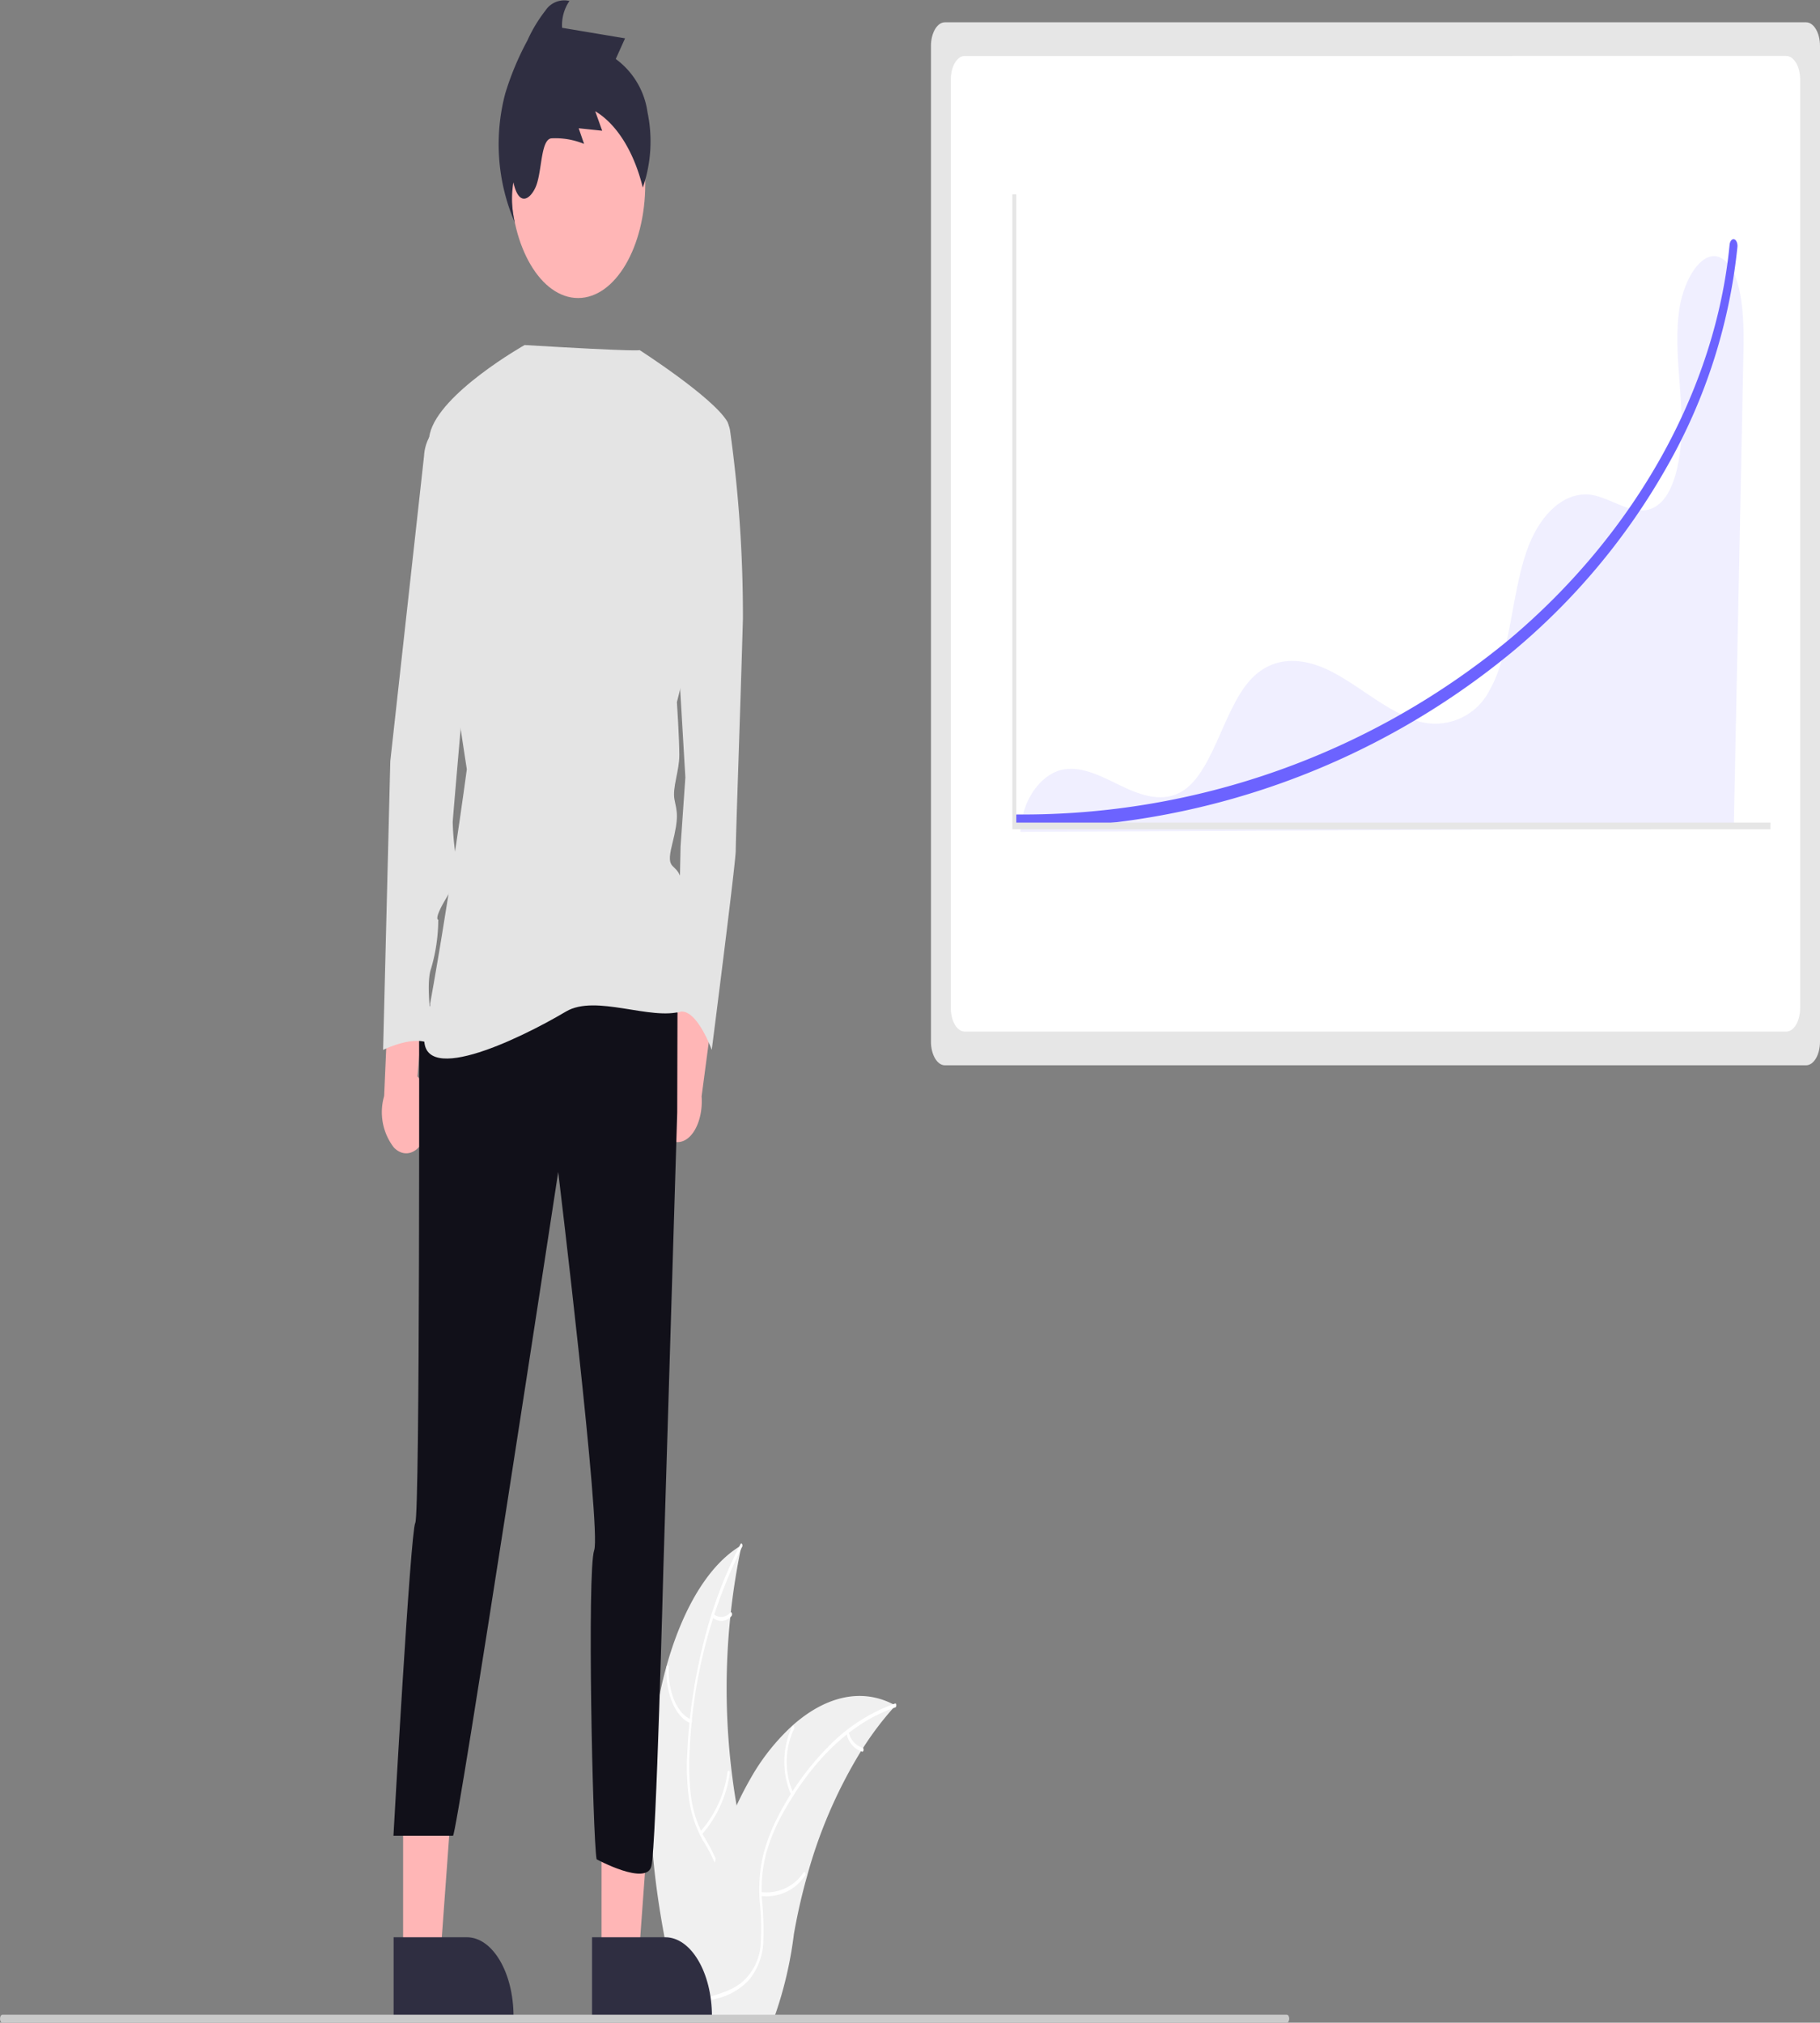 <svg xmlns="http://www.w3.org/2000/svg" width="166.264" height="184.728" viewBox="0 0 166.264 184.728">
  <rect x="0" y="0" width="166.264" height="184.728" fill="#808080" stroke="none"/>
  <g id="growth" transform="translate(0 0)">
    <path id="Path_167" data-name="Path 167" d="M469.2,627.632c.6-8.2,3.6-16.274,8.211-18.941a63.228,63.228,0,0,0,0,26.13c.709,3.249,1.7,6.738,1.03,10.013a8.145,8.145,0,0,1-2.564,4.572,11.058,11.058,0,0,1-3.636,1.895l-.245.343C470.024,644.09,468.6,635.829,469.2,627.632Z" transform="translate(-409.666 -467.567)" fill="#f0f0f0"/>
    <path id="Path_168" data-name="Path 168" d="M490.222,608.453a45.854,45.854,0,0,0-4.771,18.308,23.619,23.619,0,0,0,.094,4.386,10.637,10.637,0,0,0,1.179,3.727,17.616,17.616,0,0,1,1.523,3.089,8.073,8.073,0,0,1,.142,4.016,15.35,15.35,0,0,1-1.671,4.225,15.056,15.056,0,0,0-1.856,4.7c-.039.225-.242.111-.2-.114.553-3.234,2.405-5.07,3.288-7.983a8.118,8.118,0,0,0,.2-4.371,13.99,13.99,0,0,0-1.511-3.186,10.961,10.961,0,0,1-1.233-3.571,21.722,21.722,0,0,1-.193-4.364,50.455,50.455,0,0,1,1.36-9.591,41.277,41.277,0,0,1,3.512-9.54c.092-.174.233.1.142.273Z" transform="translate(-422.432 -467.175)" fill="#fff"/>
    <path id="Path_169" data-name="Path 169" d="M479.438,649.705c-1.371-.564-2.3-2.728-2.192-5.112.011-.234.226-.216.215.018-.1,2.221.766,4.236,2.045,4.749.134.054.066.4-.067.346Z" transform="translate(-416.361 -492.322)" fill="#fff"/>
    <path id="Path_170" data-name="Path 170" d="M494.132,681.255a10.264,10.264,0,0,0,2.478-5.418c.039-.225.243-.111.2.114a10.649,10.649,0,0,1-2.586,5.629c-.119.12-.215-.206-.1-.325Z" transform="translate(-430.148 -513.997)" fill="#fff"/>
    <path id="Path_171" data-name="Path 171" d="M500.323,628.738a1.075,1.075,0,0,0,1.545-.133c.118-.122.214.2.1.325a1.2,1.2,0,0,1-1.709.154.237.237,0,0,1-.068-.23c.019-.1.079-.147.136-.116Z" transform="translate(-435.146 -481.343)" fill="#fff"/>
    <path id="Path_172" data-name="Path 172" d="M504.255,654.375c-.072.08-.145.16-.218.243a28.282,28.282,0,0,0-2.745,3.632c-.067.1-.134.206-.2.31a43.976,43.976,0,0,0-4.915,11.4c-.48,1.705-.882,3.47-1.2,5.279a35.708,35.708,0,0,1-1.688,7.31q-.135.323-.294.615h-7.946c-.018-.015-.036-.028-.054-.043l-.317.025c.013-.1.027-.193.04-.289.007-.055.016-.111.024-.166.005-.037.011-.074.014-.108,0-.012,0-.025.005-.034,0-.034.009-.065.013-.1q.12-.825.247-1.65a.008.008,0,0,1,0-.006,81.373,81.373,0,0,1,2.719-12.1c.036-.114.072-.23.112-.344a43.259,43.259,0,0,1,1.884-4.842q.581-1.249,1.235-2.394a19.651,19.651,0,0,1,3.858-4.9c2.85-2.55,6.149-3.527,9.195-1.97C504.1,654.292,504.177,654.332,504.255,654.375Z" transform="translate(-422.451 -498.61)" fill="#f0f0f0"/>
    <path id="Path_173" data-name="Path 173" d="M504.4,656.069c-3.957,1.332-7.565,4.743-10.313,9.749a16.488,16.488,0,0,0-1.483,3.6,13.153,13.153,0,0,0-.382,4.179,28.054,28.054,0,0,1,.119,4.02,5.817,5.817,0,0,1-1.313,3.351,5.9,5.9,0,0,1-2.835,1.668,5.815,5.815,0,0,0-3.15,1.856c-.111.14-.233-.159-.122-.3,1.59-2.017,3.722-1.594,5.461-3.018a4.974,4.974,0,0,0,1.712-3.288,21.758,21.758,0,0,0-.075-4.085,14.2,14.2,0,0,1,.284-4.109,15.917,15.917,0,0,1,1.4-3.681,25.525,25.525,0,0,1,4.493-6.27,16,16,0,0,1,6.193-4.033c.135-.046.151.318.016.363Z" transform="translate(-422.617 -500.134)" fill="#fff"/>
    <path id="Path_174" data-name="Path 174" d="M537.316,668.706a7.629,7.629,0,0,1,.066-6.319c.092-.175.257.058.165.234a7.058,7.058,0,0,0-.054,5.878C537.581,668.679,537.4,668.885,537.316,668.706Z" transform="translate(-465.013 -504.721)" fill="#fff"/>
    <path id="Path_175" data-name="Path 175" d="M524.346,707.63a4.075,4.075,0,0,0,3.9-1.8c.111-.14.233.16.122.3a4.23,4.23,0,0,1-4.064,1.855C524.17,707.962,524.209,707.6,524.346,707.63Z" transform="translate(-454.828 -534.836)" fill="#fff"/>
    <path id="Path_176" data-name="Path 176" d="M568.2,663.931a1.912,1.912,0,0,0,1.281,1.47c.138.023.1.381-.038.358a2.136,2.136,0,0,1-1.419-1.621.282.282,0,0,1,.027-.253C568.1,663.828,568.17,663.849,568.2,663.931Z" transform="translate(-490.677 -505.78)" fill="#fff"/>
    <path id="Path_177" data-name="Path 177" d="M611.838,156.028c-.7,0-1.268.964-1.269,2.151v90.95c0,1.187.568,2.149,1.269,2.151h78.678c.7,0,1.268-.963,1.269-2.151v-90.95c0-1.187-.568-2.149-1.269-2.151Z" transform="translate(-525.521 -153.991)" fill="#e6e6e6"/>
    <path id="Path_178" data-name="Path 178" d="M621.838,166.028c-.7,0-1.268.964-1.269,2.151v84.8c0,1.187.568,2.15,1.269,2.151H696.89c.7,0,1.268-.964,1.269-2.151v-84.8c0-1.187-.568-2.149-1.269-2.151Z" transform="translate(-533.708 -160.918)" fill="#fff"/>
    <path id="Path_179" data-name="Path 179" d="M719.827,225.8c-1.726-1.142-3.587,1.722-3.991,4.787s.113,6.234.227,9.368-.371,6.774-2.021,8.2c-1.9,1.643-4.123-.493-6.245-.818-2.153-.289-4.242,1.316-5.533,4.25-1.75,4.069-1.661,9.978-3.732,13.588a5.553,5.553,0,0,1-7.248,2.575c-2.517-.97-4.831-3.078-7.306-4.32s-5.34-1.5-7.461.992c-2.214,2.6-3.2,7.706-5.63,9.678-1.719,1.394-3.753.862-5.592.018s-3.694-1.983-5.593-1.712-3.878,2.491-4.029,5.711l65.165-.308.888-43.735C721.792,230.912,721.569,226.956,719.827,225.8Z" transform="translate(-562.45 -202.15)" fill="#6c63ff" opacity="0.1"/>
    <path id="Path_180" data-name="Path 180" d="M470.94,440.4a6.06,6.06,0,0,1,.137-3.129,2.68,2.68,0,0,1,1.5-1.831l1.145-13.032,3.008,4.57-1.548,11.675c.133,1.875-.582,3.623-1.665,4.069S471.329,442.173,470.94,440.4Z" transform="translate(-411.088 -338.525)" fill="#ffb6b6"/>
    <path id="Path_181" data-name="Path 181" d="M337.952,445.5a5.81,5.81,0,0,0,.4-3.061,4.048,4.048,0,0,0-1.125-2.491l1.136-13.035-3.661,2.894-.517,11.934a5.28,5.28,0,0,0,.9,4.713c.96.959,2.192.549,2.867-.954Z" transform="translate(-299.092 -341.642)" fill="#ffb6b6"/>
    <path id="Path_182" data-name="Path 182" d="M303.125,531.848h3.4l1.616-22.207h-5.013Z" transform="translate(-248.172 -353.047)" fill="#ffb6b6"/>
    <path id="Path_183" data-name="Path 183" d="M439.779,725.195h6.69c2.354,0,4.263,3.235,4.263,7.225v.235H439.779Z" transform="translate(-385.693 -548.273)" fill="#2f2e41"/>
    <path id="Path_184" data-name="Path 184" d="M203.125,531.848h3.4l1.616-22.207h-5.013Z" transform="translate(-166.3 -353.047)" fill="#ffb6b6"/>
    <path id="Path_185" data-name="Path 185" d="M339.779,725.195h6.69c2.354,0,4.263,3.235,4.263,7.225v.235H339.779Z" transform="translate(-303.821 -548.273)" fill="#2f2e41"/>
    <ellipse id="Ellipse_21" data-name="Ellipse 21" cx="6.136" cy="10.4" rx="6.136" ry="10.4" transform="translate(46.674 6.418)" fill="#ffb6b6"/>
    <path id="Path_186" data-name="Path 186" d="M342.037,445.647s.09,46.539-.348,47.282-1.994,28.576-1.994,28.576h5.439c.363,0,9.614-60.629,9.614-60.629s3.945,32.686,3.287,34.544-.145,26.2.219,28.229c0,0,4.57,2.479,5.008.622s1.088-27.039,1.088-27.039l1.269-41.788.028-10.91Z" transform="translate(-303.752 -353.848)" fill="#111019"/>
    <path id="Path_187" data-name="Path 187" d="M484.271,274.084h2.442c.37,0,.69.434.771,1.045a122.107,122.107,0,0,1,1.17,17.156c-.219,7.8-.657,20.058-.657,21.172s-2.191,18.2-2.191,18.2-1.507-4.2-3.164-3.4l.315-15.173.438-6.314-.657-11.143Z" transform="translate(-420.785 -235.773)" fill="#e4e4e4"/>
    <path id="Path_188" data-name="Path 188" d="M364.4,251.951s-7.78,4.386-8.656,8.1,3.379,30.642,3.379,30.642-1.632,12.291-3.818,23.959c-.995,5.31,8.5.764,12.882-1.836,2.716-1.6,7.739.855,10.567-.021,0,0,.438-10.029,0-11.886s-1.534-.743-.877-3.343.438-2.972.219-4.086.438-2.6.438-4.086-.219-4.829-.219-4.829,5.917-23.4,4.6-25.629-8.008-6.523-8.008-6.523S375.079,252.593,364.4,251.951Z" transform="translate(-316.476 -220.44)" fill="#e4e4e4"/>
    <path id="Path_189" data-name="Path 189" d="M340.179,274.084l-.778.66a4.085,4.085,0,0,0-1.176,2.642l-3.086,27.9-.657,26.372s3.726-1.857,4.821,0c0,0-1.1-5.572-.438-7.429a16.075,16.075,0,0,0,.657-4.457s-.438,0,.657-1.857,1.315-2.6,1.1-2.971a25.869,25.869,0,0,1-.438-4.086c0-.371,2.191-25.258,2.191-25.258Z" transform="translate(-299.484 -235.773)" fill="#e4e4e4"/>
    <path id="Path_190" data-name="Path 190" d="M652.318,274.257c-.2,0-.363-.275-.363-.615s.162-.615.363-.615a69.763,69.763,0,0,0,44.99-16.009c11.495-9.681,18.82-22.809,20.1-36.017.032-.335.218-.562.416-.508s.332.37.3.705v0a50.94,50.94,0,0,1-6.4,20,61.058,61.058,0,0,1-14.091,16.914A70.267,70.267,0,0,1,652.318,274.257Z" transform="translate(-559.404 -198.643)" fill="#6c63ff"/>
    <path id="Path_191" data-name="Path 191" d="M579.389,115.754H510.138V57.765h.363V115.14h68.889Z" transform="translate(-417.657 -40.016)" fill="#e6e6e6"/>
    <path id="Path_192" data-name="Path 192" d="M394.22,169.721a9.484,9.484,0,0,1-.128-3.673c.5,2.253,1.5,1.565,2,.509.636-1.325.453-4.385,1.458-4.522a6.88,6.88,0,0,1,3,.506l-.492-1.428,2.148.226-.64-1.784c1.969,1.173,3.551,3.71,4.35,6.978a12.957,12.957,0,0,0,.429-6.882,7.264,7.264,0,0,0-2.9-4.865l.848-1.885-5.751-.962a3.935,3.935,0,0,1,.669-2.45,2.051,2.051,0,0,0-2.192.876,13.334,13.334,0,0,0-1.649,2.737,26.086,26.086,0,0,0-2.02,4.834A18.1,18.1,0,0,0,394.22,169.721Zm.069-4.577h0l.006,0Z" transform="translate(-347.193 -149.399)" fill="#2f2e41"/>
    <path id="Path_193" data-name="Path 193" d="M258.992,748.951H141.647c-.119,0-.216-.164-.216-.366s.1-.366.216-.366H258.992c.119,0,.216.164.216.366S259.112,748.951,258.992,748.951Z" transform="translate(-141.431 -564.224)" fill="#cacaca"/>
  </g>
</svg>
